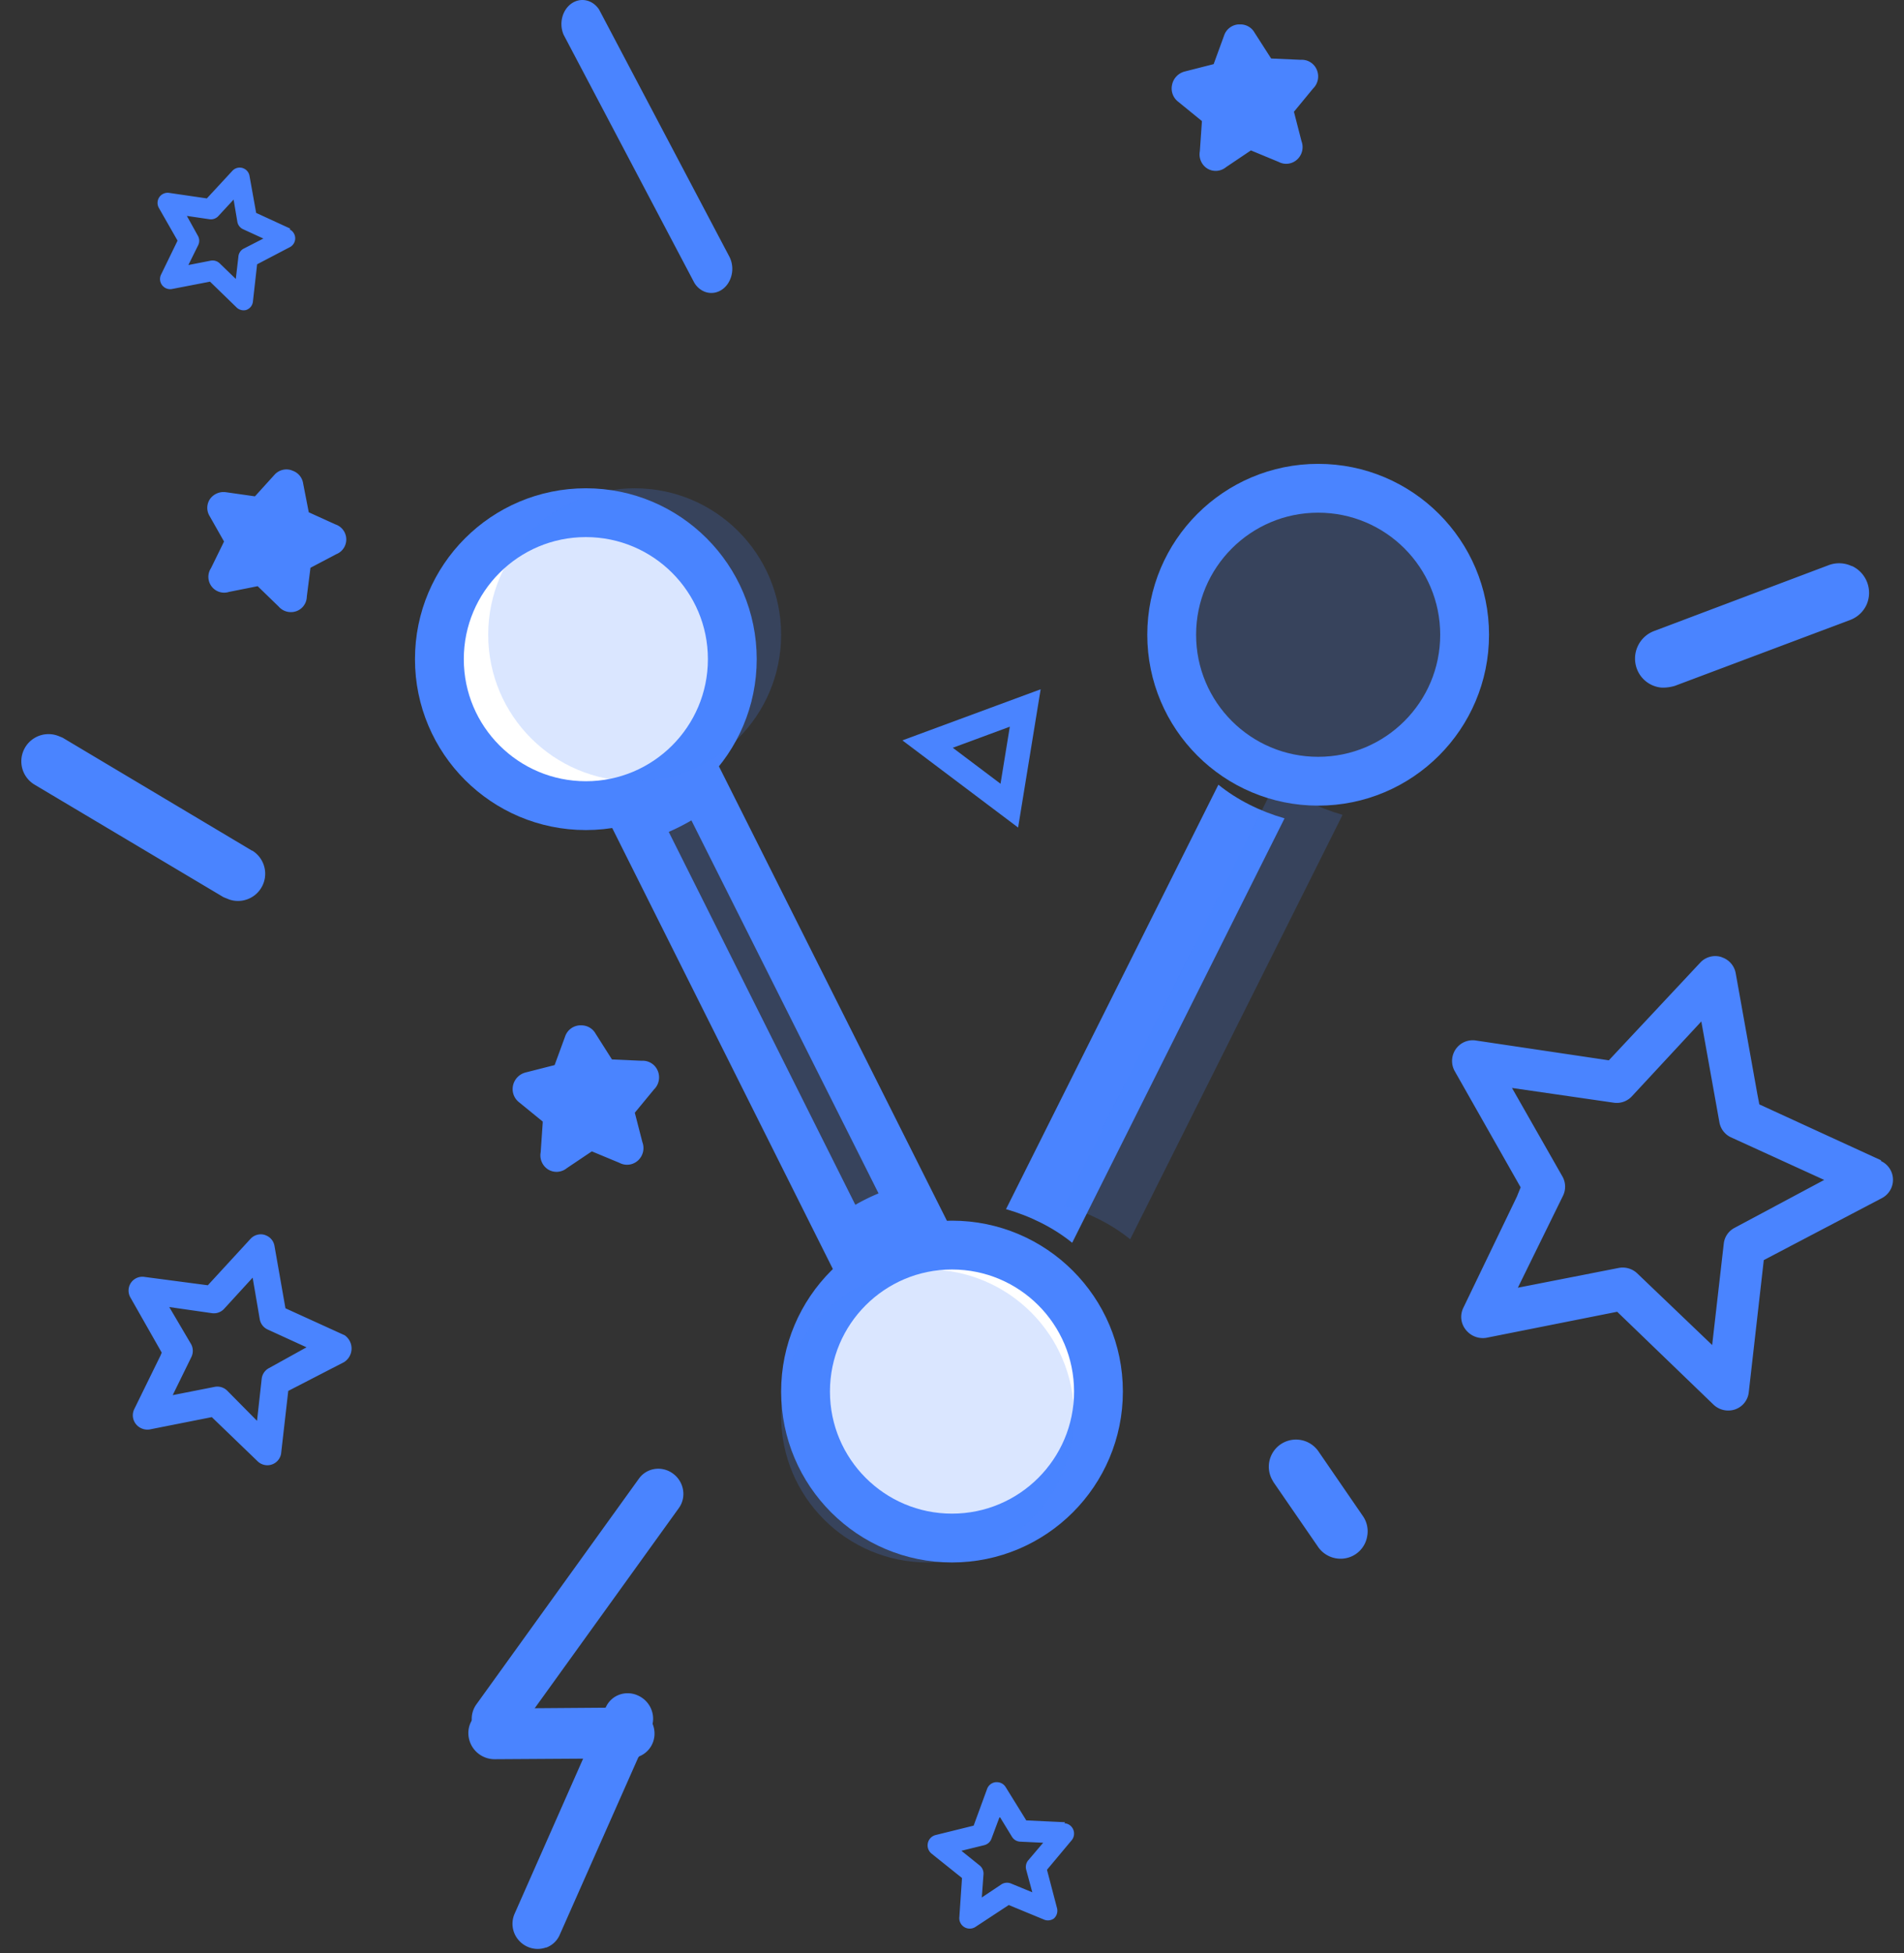 <svg width="78" height="80" viewBox="0 0 78 80" xmlns="http://www.w3.org/2000/svg"><rect x="0" y="0" width="78" height="80" fill="#333333" stroke="none"/><title>about-network</title><g transform="translate(-12 -4)" fill="none" fill-rule="evenodd"><g fill-rule="nonzero" fill="#4A84FF"><path d="M40.71 36.142A8.123 8.123 0 0 1 38 37.52l8.652 17.29c.809-.618 1.712-1.093 2.758-1.33l-8.7-17.338z" stroke="#4A84FF" stroke-width="2" fill-opacity=".2"/><path d="M53.213 53.528c.998.285 1.95.76 2.71 1.377l8.7-17.385c-.998-.285-1.95-.76-2.71-1.378l-8.7 17.385z"/><path d="M55.59 53.385c.999.285 1.95.76 2.71 1.378L67 37.377c-.998-.285-1.95-.76-2.71-1.378l-8.7 17.385z" fill-opacity=".2"/></g><path d="M68.007 66.935a1.098 1.098 0 0 0-.175-.837l-1.819-2.647a1.118 1.118 0 0 0-1.493-.327 1.112 1.112 0 0 0-.416 1.467l.07.124 1.806 2.622c.249.383.706.577 1.154.489.448-.087.795-.442.873-.89zm19.85-39.748a1.215 1.215 0 0 0-.92-.046l-7.177 2.707c-.616.235-.93.918-.707 1.538.159.44.56.744 1.026.78.18.004.36-.02.533-.072l7.176-2.697c.3-.11.544-.336.678-.626a1.211 1.211 0 0 0-.601-1.588l-.008.004zM22.334 38.85l-7.772-4.635-.158-.064a1.114 1.114 0 0 0-.987 1.99l7.74 4.609.242.097a1.114 1.114 0 0 0 .908-2.022l.031.013-.004.012zm3.752 19.829l-2.392-1.09-.45-2.558a.564.564 0 0 0-.351-.429l-.053-.021a.57.57 0 0 0-.576.162l-1.75 1.903-2.593-.342a.566.566 0 0 0-.579.842l1.283 2.258-.047.115-1.081 2.206a.578.578 0 0 0 .065.6c.133.171.348.258.562.228l2.553-.506 1.883 1.815a.571.571 0 0 0 .955-.316l.294-2.573 2.288-1.18a.661.661 0 0 0 .017-1.103l-.028-.011zm-3.068 1.36a.568.568 0 0 0-.297.436l-.192 1.723-1.226-1.24a.574.574 0 0 0-.512-.15l-1.716.338.765-1.561a.574.574 0 0 0-.016-.535l-.89-1.512 1.743.25a.57.57 0 0 0 .502-.175l1.171-1.279.292 1.707a.57.57 0 0 0 .325.418l1.59.728-1.539.853zm-1.851-33.842l-.017.042-.507 1.035a.647.647 0 0 0 .743.97l1.17-.233.86.834c.178.205.462.28.718.192a.646.646 0 0 0 .435-.6l.15-1.18 1.051-.554a.65.65 0 0 0-.035-1.225l-1.086-.494-.231-1.184a.652.652 0 0 0-.423-.516l-.059-.024a.655.655 0 0 0-.695.192l-.797.879-1.185-.169a.681.681 0 0 0-.662.287.644.644 0 0 0-.014.683l.6 1.058-.016.007zm67.894 25.33l-4.988-2.29-.08-.417-.887-4.953a.843.843 0 0 0-.52-.638l-.08-.032a.837.837 0 0 0-.857.238l-3.741 3.997-5.423-.808a.845.845 0 0 0-.855.36.852.852 0 0 0-.034.893l2.699 4.758-.157.387-2.192 4.55a.84.84 0 0 0 .094.887c.198.259.521.39.843.34l5.367-1.068 3.952 3.81c.235.22.573.293.878.19a.837.837 0 0 0 .56-.697l.616-5.419 4.848-2.544a.846.846 0 0 0-.044-1.512l-.007-.039.008.006zm-5.997 2.765a.828.828 0 0 0-.447.645l-.476 4.157-3.067-2.933a.866.866 0 0 0-.766-.224l-4.127.809 1.844-3.755a.846.846 0 0 0-.01-.787l-2.074-3.64 4.171.604a.842.842 0 0 0 .74-.262l2.845-3.066.74 4.126a.843.843 0 0 0 .459.613l3.835 1.752-3.667 1.96zM23.898 13.367l-1.404-.646-.272-1.513a.41.41 0 0 0-.258-.316l-.023-.009a.41.41 0 0 0-.423.116l-1.044 1.128-1.544-.226a.415.415 0 0 0-.424.612l.766 1.341-.017.042-.654 1.345a.416.416 0 0 0 .47.592l1.533-.296 1.106 1.074c.1.085.233.118.36.09a.405.405 0 0 0 .29-.337l.173-1.538 1.365-.715a.408.408 0 0 0-.038-.717l.046-.04-.008.013zm-2.132 1.149l-.106.91-.659-.638a.42.42 0 0 0-.374-.11l-.91.178.403-.816a.408.408 0 0 0-.015-.385l-.45-.811.926.136c.134.02.27-.028.362-.128l.627-.677.153.907a.413.413 0 0 0 .239.309l.827.38-.825.423a.41.41 0 0 0-.198.322zM40.902 15.962a.869.869 0 0 1-.485-.43l-5.328-10.11c-.197-.457-.058-1.008.32-1.276.378-.266.87-.159 1.135.248l5.333 10.114a1.1 1.1 0 0 1-.056 1.106c-.213.321-.577.46-.917.348h-.002zM32.703 75.364a1.022 1.022 0 0 1-1.164-.341 1.007 1.007 0 0 1-.027-1.205l6.667-9.258a.968.968 0 0 1 .65-.39c.263-.037.531.033.746.194.45.333.556.962.235 1.408l-6.667 9.258a.959.959 0 0 1-.445.338l.005-.004zm1.657 8.409c-.379.134-.807.027-1.087-.273a1.02 1.02 0 0 1-.196-1.101l3.741-8.467a.968.968 0 0 1 .555-.516c.248-.09.524-.077.766.036.515.232.754.832.537 1.342l-3.75 8.466a.956.956 0 0 1-.55.515l-.016-.002z" fill="#4A84FF" fill-rule="nonzero"/><path d="M38.168 75.966a.986.986 0 0 1-.342.058l-5.557.035a1.075 1.075 0 0 1-1.081-1.023 1.001 1.001 0 0 1 .992-1.052l5.564-.042c.5-.001.941.356 1.046.849.106.492-.155.98-.618 1.157l-.004.018zM61.237 8.943v.047l-.084 1.206c-.052.28.071.563.31.71.242.145.546.12.764-.06l1.018-.685 1.138.472c.246.13.544.092.752-.095a.69.69 0 0 0 .183-.755l-.31-1.205.783-.951a.694.694 0 0 0 .153-.77.664.664 0 0 0-.654-.407l-1.216-.054-.68-1.06A.662.662 0 0 0 62.795 5h-.065a.671.671 0 0 0-.585.46l-.426 1.167-1.185.302a.706.706 0 0 0-.52.552.684.684 0 0 0 .247.682l.972.792.003-.012z" fill="#4A84FF" fill-rule="nonzero"/><path stroke="#4A84FF" d="M53.348 37L50 34.478 54 33z"/><path d="M34.233 49.943v.047l-.083 1.206a.685.685 0 0 0 .31.71c.242.145.547.12.765-.06l1.02-.685 1.135.472c.246.13.545.092.753-.095a.69.69 0 0 0 .183-.755l-.31-1.205.784-.951a.693.693 0 0 0 .154-.77.665.665 0 0 0-.656-.407l-1.218-.054-.673-1.06A.663.663 0 0 0 35.8 46h-.065a.672.672 0 0 0-.586.46l-.428 1.167-1.187.302a.706.706 0 0 0-.518.539.684.684 0 0 0 .248.682l.973.793h-.003zM55.63 78.64l-1.587-.075-.842-1.36a.42.42 0 0 0-.368-.205h-.038a.422.422 0 0 0-.358.278l-.55 1.502-1.559.385a.436.436 0 0 0-.168.759l1.247.999v.047l-.106 1.558a.428.428 0 0 0 .677.389l1.347-.885 1.47.607a.423.423 0 0 0 .377-.054.427.427 0 0 0 .128-.436l-.409-1.561 1.026-1.227a.431.431 0 0 0 .044-.434.421.421 0 0 0-.355-.245l.028-.057-.003.016zm-1.59 1.948l.25.922-.874-.36a.426.426 0 0 0-.4.041l-.795.531.069-.948a.43.43 0 0 0-.162-.367l-.743-.597.936-.23a.42.42 0 0 0 .296-.266l.337-.901.5.819c.073.123.203.2.346.205l.935.044-.624.734a.434.434 0 0 0-.071.373z" fill="#4A84FF" fill-rule="nonzero"/><circle stroke="#4A84FF" stroke-width="2" fill="#FFF" fill-rule="nonzero" cx="51" cy="61" r="6"/><circle stroke="#4A84FF" stroke-width="2" fill="#FFF" fill-rule="nonzero" cx="36" cy="31" r="6"/><circle stroke="#4A84FF" stroke-width="2" fill-opacity=".2" fill="#4A84FF" fill-rule="nonzero" cx="66" cy="30" r="6"/><circle fill-opacity=".2" fill="#4A84FF" fill-rule="nonzero" cx="38" cy="30" r="6"/><circle fill-opacity=".2" fill="#4A84FF" fill-rule="nonzero" cx="50" cy="62" r="6"/></g></svg>